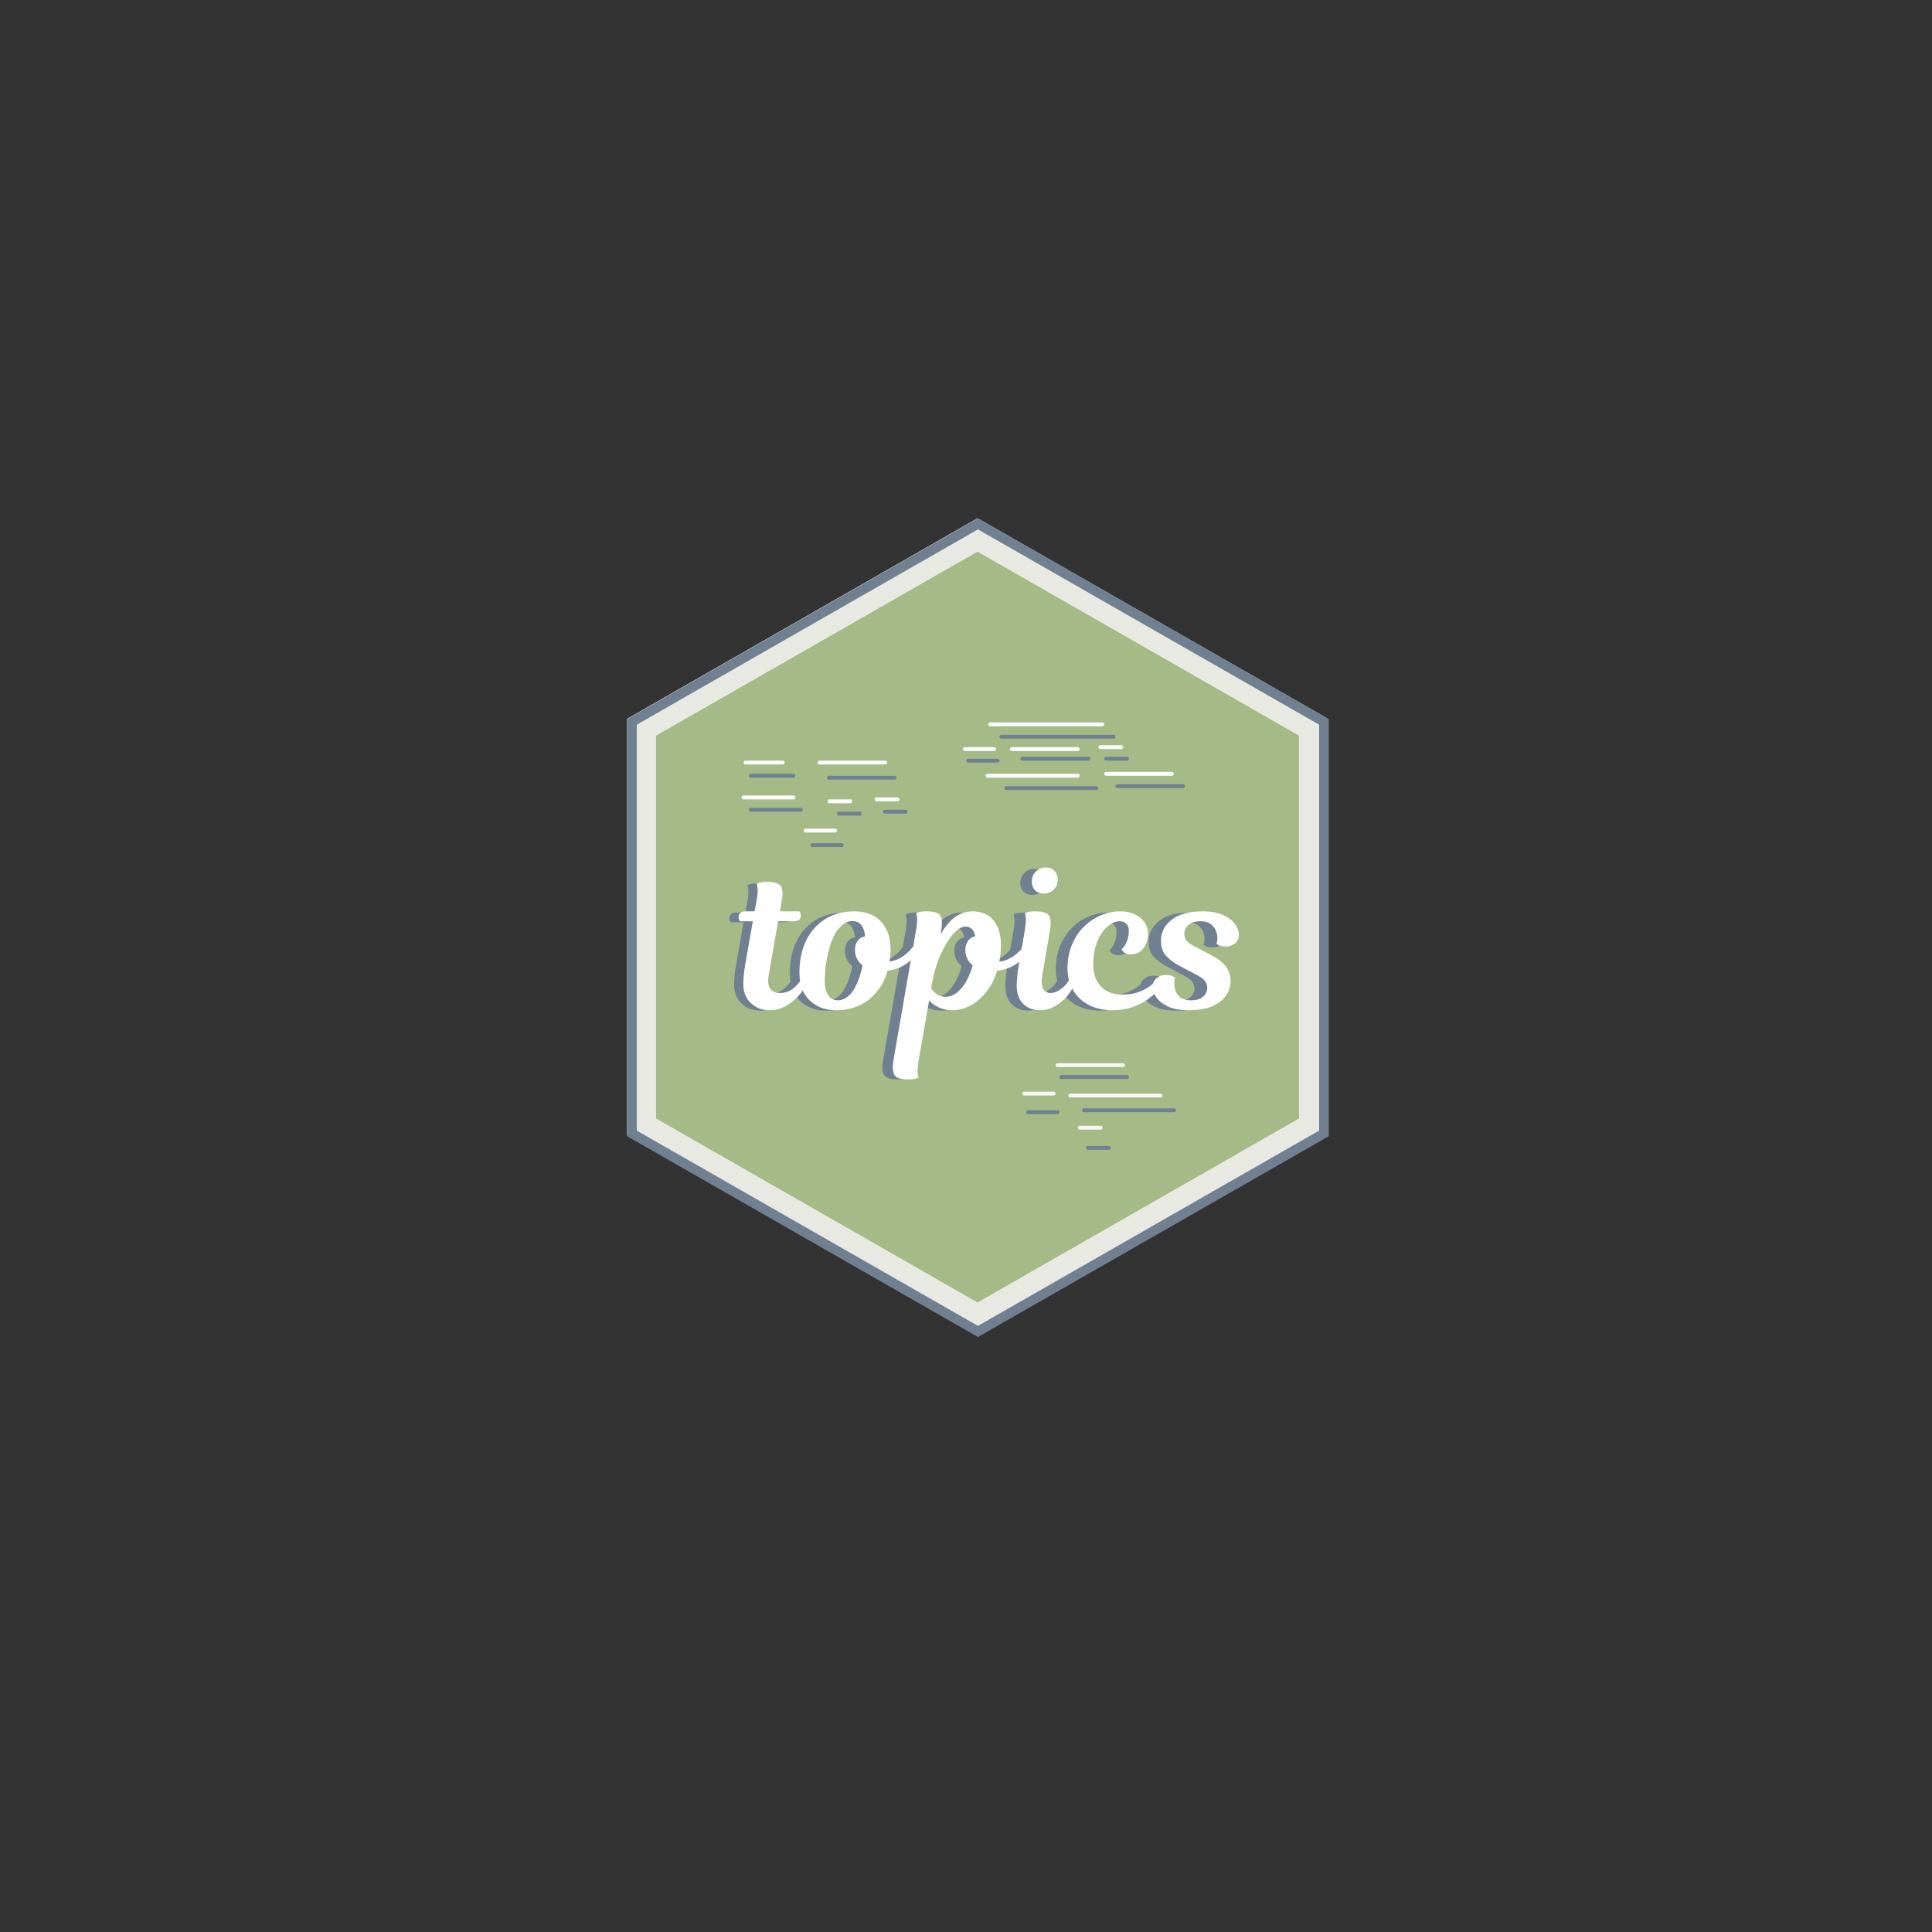 <svg xmlns="http://www.w3.org/2000/svg" xmlns:xlink="http://www.w3.org/1999/xlink" width="500" zoomAndPan="magnify" viewBox="0 0 375 375" height="500" preserveAspectRatio="xMidYMid meet" version="1.0"><rect x="0" y="0" width="375" height="375" fill="#333333" stroke="none"/><defs><filter x="0%" y="0%" width="100%" height="100%" id="3fbdbb039b"><feColorMatrix values="0 0 0 0 1 0 0 0 0 1 0 0 0 0 1 0 0 0 1 0" color-interpolation-filters="sRGB"/></filter><g/><mask id="2af53e330a"><g filter="url(#3fbdbb039b)"><rect x="-37.5" width="450" fill="#000000" y="-37.5" height="450" fill-opacity="0.92"/></g></mask><clipPath id="6f4a68c9af"><path d="M 24.719 24.594 L 160.77 24.594 L 160.77 183.496 L 24.719 183.496 Z M 24.719 24.594 " clip-rule="nonzero"/></clipPath><clipPath id="d5bb3edf4e"><path d="M 92.746 24.594 L 160.77 63.527 L 160.77 144.359 L 92.746 183.293 L 24.719 144.359 L 24.719 63.527 Z M 92.746 24.594 " clip-rule="nonzero"/></clipPath><clipPath id="f208bc1d40"><path d="M 24.719 24.598 L 160.469 24.598 L 160.469 183.594 L 24.719 183.594 Z M 24.719 24.598 " clip-rule="nonzero"/></clipPath><clipPath id="0c15947624"><path d="M 92.742 24.598 L 160.762 63.527 L 160.762 144.355 L 92.742 183.289 L 24.719 144.355 L 24.719 63.527 Z M 92.742 24.598 " clip-rule="nonzero"/></clipPath><clipPath id="c716cf7c3f"><rect x="0" width="186" y="0" height="208"/></clipPath><clipPath id="80fad7f3f1"><path d="M 121.723 100.594 L 258 100.594 L 258 259.594 L 121.723 259.594 Z M 121.723 100.594 " clip-rule="nonzero"/></clipPath><clipPath id="e1d792d87c"><path d="M 189.816 100.594 L 257.914 139.57 L 257.914 220.539 L 189.816 259.512 L 121.723 220.539 L 121.723 139.57 Z M 189.816 100.594 " clip-rule="nonzero"/></clipPath></defs><g mask="url(#2af53e330a)"><g transform="matrix(1, 0, 0, 1, 97, 76)"><g clip-path="url(#c716cf7c3f)"><g clip-path="url(#6f4a68c9af)"><g clip-path="url(#d5bb3edf4e)"><path fill="#afc58e" d="M 24.719 24.594 L 160.77 24.594 L 160.77 183.496 L 24.719 183.496 Z M 24.719 24.594 " fill-opacity="1" fill-rule="nonzero"/></g></g><g clip-path="url(#f208bc1d40)"><g clip-path="url(#0c15947624)"><path stroke-linecap="butt" transform="matrix(0.75, 0, 0, 0.75, 24.72, 24.596)" fill="none" stroke-linejoin="miter" d="M 90.696 0.002 L 181.389 51.908 L 181.389 159.679 L 90.696 211.59 L -0.002 159.679 L -0.002 51.908 Z M 90.696 0.002 " stroke="#f8f8f2" stroke-width="15" stroke-opacity="1" stroke-miterlimit="4"/></g></g></g></g></g><g fill="#708090" fill-opacity="1"><g transform="translate(143.096, 196.162)"><g><path d="M 1.562 -19.031 L 1.938 -21.094 C 2.164 -22.289 2.227 -23.133 2.125 -23.625 C 2.031 -24.125 1.984 -24.375 1.984 -24.375 C 1.984 -24.375 2.133 -24.43 2.438 -24.547 C 2.738 -24.66 3.242 -24.719 3.953 -24.719 C 5.43 -24.719 6.332 -24.426 6.656 -23.844 C 6.988 -23.258 7.031 -22.289 6.781 -20.938 L 6.438 -19.031 L 10.203 -19.031 C 10.203 -19.031 10.242 -18.961 10.328 -18.828 C 10.422 -18.691 10.469 -18.492 10.469 -18.234 C 10.469 -17.91 10.359 -17.645 10.141 -17.438 C 9.93 -17.238 9.609 -17.141 9.172 -17.141 L 6.094 -17.141 L 4.266 -6.656 C 4.086 -5.625 4.18 -4.805 4.547 -4.203 C 4.922 -3.609 5.551 -3.312 6.438 -3.312 C 7.531 -3.312 8.461 -3.664 9.234 -4.375 C 10.004 -5.082 10.594 -5.832 11 -6.625 C 11.258 -6.625 11.457 -6.539 11.594 -6.375 C 11.727 -6.207 11.758 -5.961 11.688 -5.641 C 11.508 -4.879 11.07 -4.055 10.375 -3.172 C 9.676 -2.297 8.812 -1.547 7.781 -0.922 C 6.758 -0.305 5.641 0 4.422 0 C 3.023 0 1.836 -0.453 0.859 -1.359 C -0.117 -2.273 -0.609 -3.5 -0.609 -5.031 C -0.609 -5.457 -0.582 -6 -0.531 -6.656 C -0.477 -7.32 -0.363 -8.133 -0.188 -9.094 L 1.219 -17.141 L -1.25 -17.141 C -1.25 -17.141 -1.289 -17.207 -1.375 -17.344 C -1.469 -17.477 -1.516 -17.676 -1.516 -17.938 C -1.516 -18.27 -1.398 -18.535 -1.172 -18.734 C -0.953 -18.93 -0.641 -19.031 -0.234 -19.031 Z M 1.562 -19.031 "/></g></g></g><g fill="#708090" fill-opacity="1"><g transform="translate(154.442, 196.162)"><g><path d="M 9.406 -19.031 C 11.633 -19.031 13.359 -18.363 14.578 -17.031 C 15.797 -15.707 16.406 -13.953 16.406 -11.766 C 16.406 -11.359 16.383 -10.953 16.344 -10.547 C 16.312 -10.141 16.27 -9.75 16.219 -9.375 C 17.188 -9.52 18.008 -9.832 18.688 -10.312 C 19.375 -10.801 19.898 -11.258 20.266 -11.688 C 20.641 -12.125 20.828 -12.344 20.828 -12.344 C 21.359 -12.344 21.586 -12.023 21.516 -11.391 C 21.441 -10.953 21.145 -10.457 20.625 -9.906 C 20.102 -9.363 19.426 -8.879 18.594 -8.453 C 17.77 -8.023 16.852 -7.742 15.844 -7.609 C 15.207 -5.359 14.031 -3.523 12.312 -2.109 C 10.602 -0.703 8.453 0 5.859 0 C 3.859 0 2.191 -0.617 0.859 -1.859 C -0.473 -3.109 -1.141 -4.91 -1.141 -7.266 C -1.141 -9.578 -0.719 -11.613 0.125 -13.375 C 0.977 -15.145 2.195 -16.531 3.781 -17.531 C 5.375 -18.531 7.25 -19.031 9.406 -19.031 Z M 9.562 -11.656 C 9.562 -12.312 9.723 -12.875 10.047 -13.344 C 10.379 -13.812 10.863 -14.109 11.5 -14.234 C 11.289 -16.191 10.469 -17.172 9.031 -17.172 C 8.082 -17.172 7.148 -16.613 6.234 -15.5 C 5.328 -14.383 4.609 -12.406 4.078 -9.562 C 3.973 -9.07 3.891 -8.414 3.828 -7.594 C 3.766 -6.77 3.734 -6.117 3.734 -5.641 C 3.734 -4.441 3.953 -3.52 4.391 -2.875 C 4.836 -2.227 5.457 -1.906 6.25 -1.906 C 7.289 -1.906 8.223 -2.457 9.047 -3.562 C 9.867 -4.664 10.52 -6.359 11 -8.641 C 10.039 -9.379 9.562 -10.383 9.562 -11.656 Z M 9.562 -11.656 "/></g></g></g><g fill="#708090" fill-opacity="1"><g transform="translate(174.659, 196.162)"><g><path d="M 5.828 -14.578 C 7.473 -17.547 9.516 -19.031 11.953 -19.031 C 13.734 -19.031 15.094 -18.445 16.031 -17.281 C 16.969 -16.113 17.438 -14.539 17.438 -12.562 C 17.438 -12.008 17.41 -11.461 17.359 -10.922 C 17.305 -10.391 17.234 -9.875 17.141 -9.375 C 17.867 -9.445 18.523 -9.641 19.109 -9.953 C 19.691 -10.273 20.188 -10.617 20.594 -10.984 C 21 -11.348 21.312 -11.664 21.531 -11.938 C 21.75 -12.207 21.859 -12.344 21.859 -12.344 C 22.391 -12.344 22.617 -12.023 22.547 -11.391 C 22.461 -10.953 22.156 -10.453 21.625 -9.891 C 21.094 -9.336 20.398 -8.844 19.547 -8.406 C 18.703 -7.977 17.758 -7.711 16.719 -7.609 C 16.238 -6.035 15.547 -4.676 14.641 -3.531 C 13.742 -2.395 12.727 -1.52 11.594 -0.906 C 10.469 -0.301 9.281 0 8.031 0 C 7.113 0 6.281 -0.172 5.531 -0.516 C 4.789 -0.859 4.156 -1.305 3.625 -1.859 L 1.594 9.703 C 1.395 10.898 1.336 11.742 1.422 12.234 C 1.516 12.734 1.562 12.984 1.562 12.984 C 1.562 12.984 1.406 13.039 1.094 13.156 C 0.789 13.27 0.285 13.328 -0.422 13.328 C -1.891 13.328 -2.781 13.023 -3.094 12.422 C -3.414 11.828 -3.461 10.875 -3.234 9.562 L 1.109 -15.422 C 1.305 -16.617 1.359 -17.461 1.266 -17.953 C 1.18 -18.453 1.141 -18.703 1.141 -18.703 C 1.141 -18.703 1.289 -18.754 1.594 -18.859 C 1.906 -18.973 2.414 -19.031 3.125 -19.031 C 4.594 -19.031 5.484 -18.738 5.797 -18.156 C 6.117 -17.57 6.164 -16.609 5.938 -15.266 Z M 10.578 -11.656 C 10.578 -12.289 10.742 -12.848 11.078 -13.328 C 11.41 -13.805 11.879 -14.109 12.484 -14.234 C 12.254 -15.484 11.633 -16.109 10.625 -16.109 C 9.531 -16.109 8.348 -15.102 7.078 -13.094 C 6.547 -12.227 6.031 -11.207 5.531 -10.031 C 5.039 -8.852 4.617 -7.398 4.266 -5.672 L 4 -4.234 C 4.25 -3.828 4.602 -3.453 5.062 -3.109 C 5.52 -2.766 6.129 -2.594 6.891 -2.594 C 7.93 -2.594 8.922 -3.148 9.859 -4.266 C 10.797 -5.379 11.508 -6.836 12 -8.641 C 11.051 -9.379 10.578 -10.383 10.578 -11.656 Z M 10.578 -11.656 "/></g></g></g><g fill="#708090" fill-opacity="1"><g transform="translate(195.905, 196.162)"><g><path d="M 2.125 -24.75 C 2.125 -25.539 2.391 -26.195 2.922 -26.719 C 3.461 -27.238 4.086 -27.5 4.797 -27.5 C 5.535 -27.5 6.113 -27.27 6.531 -26.812 C 6.945 -26.352 7.156 -25.781 7.156 -25.094 C 7.156 -24.438 6.906 -23.832 6.406 -23.281 C 5.914 -22.738 5.254 -22.469 4.422 -22.469 C 3.734 -22.469 3.176 -22.68 2.75 -23.109 C 2.332 -23.547 2.125 -24.094 2.125 -24.75 Z M 0.797 -15.422 C 1.004 -16.641 1.062 -17.488 0.969 -17.969 C 0.883 -18.457 0.844 -18.703 0.844 -18.703 C 0.844 -18.703 0.992 -18.754 1.297 -18.859 C 1.598 -18.973 2.102 -19.031 2.812 -19.031 C 4.289 -19.031 5.188 -18.738 5.5 -18.156 C 5.82 -17.57 5.867 -16.609 5.641 -15.266 L 4.156 -6.656 C 3.977 -5.52 4.035 -4.676 4.328 -4.125 C 4.617 -3.582 5.102 -3.312 5.781 -3.312 C 6.445 -3.312 7.16 -3.609 7.922 -4.203 C 8.68 -4.805 9.301 -5.613 9.781 -6.625 C 10.039 -6.625 10.238 -6.547 10.375 -6.391 C 10.508 -6.242 10.555 -5.992 10.516 -5.641 C 10.41 -5.129 10.172 -4.555 9.797 -3.922 C 9.43 -3.285 8.941 -2.672 8.328 -2.078 C 7.723 -1.484 7.023 -0.988 6.234 -0.594 C 5.453 -0.195 4.602 0 3.688 0 C 2.375 0 1.301 -0.41 0.469 -1.234 C -0.352 -2.055 -0.766 -3.234 -0.766 -4.766 C -0.766 -5.141 -0.738 -5.645 -0.688 -6.281 C -0.633 -6.914 -0.547 -7.613 -0.422 -8.375 Z M 0.797 -15.422 "/></g></g></g><g fill="#708090" fill-opacity="1"><g transform="translate(206.071, 196.162)"><g><path d="M 7.469 0 C 5.789 0 4.301 -0.328 3 -0.984 C 1.707 -1.648 0.695 -2.594 -0.031 -3.812 C -0.77 -5.031 -1.141 -6.453 -1.141 -8.078 C -1.141 -9.723 -0.859 -11.219 -0.297 -12.562 C 0.254 -13.906 1.004 -15.062 1.953 -16.031 C 2.91 -17 4 -17.738 5.219 -18.25 C 6.438 -18.77 7.691 -19.031 8.984 -19.031 C 10.555 -19.031 11.844 -18.625 12.844 -17.812 C 13.852 -17.008 14.359 -15.984 14.359 -14.734 C 14.359 -13.617 14.055 -12.68 13.453 -11.922 C 12.859 -11.16 12.066 -10.781 11.078 -10.781 C 10.391 -10.781 9.91 -10.93 9.641 -11.234 C 9.379 -11.535 9.25 -11.688 9.25 -11.688 C 9.25 -11.688 9.367 -11.816 9.609 -12.078 C 9.848 -12.348 10.082 -12.754 10.312 -13.297 C 10.539 -13.848 10.656 -14.547 10.656 -15.391 C 10.656 -15.922 10.488 -16.344 10.156 -16.656 C 9.832 -16.977 9.414 -17.141 8.906 -17.141 C 8.125 -17.141 7.336 -16.797 6.547 -16.109 C 5.766 -15.422 5.113 -14.453 4.594 -13.203 C 4.07 -11.961 3.812 -10.504 3.812 -8.828 C 3.812 -7.055 4.297 -5.645 5.266 -4.594 C 6.242 -3.539 7.625 -3.016 9.406 -3.016 C 10.695 -3.016 11.816 -3.203 12.766 -3.578 C 13.723 -3.961 14.531 -4.43 15.188 -4.984 C 15.852 -5.547 16.348 -6.094 16.672 -6.625 C 17.234 -6.625 17.438 -6.297 17.281 -5.641 C 17.188 -5.234 16.895 -4.711 16.406 -4.078 C 15.926 -3.441 15.266 -2.812 14.422 -2.188 C 13.586 -1.562 12.586 -1.039 11.422 -0.625 C 10.254 -0.207 8.938 0 7.469 0 Z M 7.469 0 "/></g></g></g><g fill="#708090" fill-opacity="1"><g transform="translate(223.242, 196.162)"><g><path d="M 9.328 -10.625 C 10.723 -9.914 11.695 -9.156 12.25 -8.344 C 12.812 -7.531 13.094 -6.613 13.094 -5.594 C 13.094 -4.602 12.801 -3.68 12.219 -2.828 C 11.633 -1.984 10.754 -1.301 9.578 -0.781 C 8.398 -0.258 6.883 0 5.031 0 C 3.406 0 2.082 -0.234 1.062 -0.703 C 0.051 -1.172 -0.691 -1.754 -1.172 -2.453 C -1.66 -3.148 -1.906 -3.832 -1.906 -4.5 C -1.906 -5.227 -1.648 -5.789 -1.141 -6.188 C -0.629 -6.582 -0.047 -6.781 0.609 -6.781 C 1.266 -6.781 1.734 -6.691 2.016 -6.516 C 2.297 -6.336 2.438 -6.25 2.438 -6.25 C 2.438 -6.25 2.406 -6.148 2.344 -5.953 C 2.281 -5.766 2.25 -5.492 2.25 -5.141 C 2.25 -4.203 2.5 -3.43 3 -2.828 C 3.508 -2.234 4.312 -1.926 5.406 -1.906 C 6.5 -1.906 7.305 -2.145 7.828 -2.625 C 8.348 -3.102 8.609 -3.66 8.609 -4.297 C 8.609 -4.754 8.469 -5.18 8.188 -5.578 C 7.906 -5.973 7.422 -6.348 6.734 -6.703 L 3.016 -8.688 C 2.098 -9.188 1.316 -9.785 0.672 -10.484 C 0.023 -11.18 -0.297 -12.164 -0.297 -13.438 C -0.297 -14.988 0.375 -16.305 1.719 -17.391 C 3.062 -18.484 5.078 -19.031 7.766 -19.031 C 9.336 -19.031 10.641 -18.797 11.672 -18.328 C 12.703 -17.859 13.461 -17.273 13.953 -16.578 C 14.453 -15.879 14.703 -15.203 14.703 -14.547 C 14.703 -13.836 14.445 -13.281 13.938 -12.875 C 13.426 -12.469 12.844 -12.266 12.188 -12.266 C 11.551 -12.266 11.086 -12.352 10.797 -12.531 C 10.504 -12.707 10.359 -12.797 10.359 -12.797 C 10.359 -12.797 10.391 -12.895 10.453 -13.094 C 10.516 -13.301 10.547 -13.57 10.547 -13.906 C 10.547 -14.789 10.27 -15.551 9.719 -16.188 C 9.176 -16.82 8.375 -17.141 7.312 -17.141 C 6.27 -17.141 5.488 -16.898 4.969 -16.422 C 4.445 -15.953 4.188 -15.391 4.188 -14.734 C 4.188 -14.18 4.336 -13.723 4.641 -13.359 C 4.953 -13.004 5.422 -12.664 6.047 -12.344 Z M 9.328 -10.625 "/></g></g></g><path stroke-linecap="round" transform="matrix(0.75, 0, 0, 0.75, 191.822, 140.219)" fill="none" stroke-linejoin="miter" d="M 0.498 0.5 L 29.498 0.5 " stroke="#ffffff" stroke-width="1" stroke-opacity="1" stroke-miterlimit="4"/><path stroke-linecap="round" transform="matrix(0.75, 0, 0, 0.75, 194.003, 142.616)" fill="none" stroke-linejoin="miter" d="M 0.501 0.502 L 29.501 0.502 " stroke="#708090" stroke-width="1" stroke-opacity="1" stroke-miterlimit="4"/><path stroke-linecap="round" transform="matrix(0.75, 0, -0, 0.75, 196.013, 145.019)" fill="none" stroke-linejoin="miter" d="M 0.498 0.501 L 17.561 0.501 " stroke="#ffffff" stroke-width="1" stroke-opacity="1" stroke-miterlimit="4"/><path stroke-linecap="round" transform="matrix(0.75, 0, 0, 0.75, 186.886, 145.019)" fill="none" stroke-linejoin="miter" d="M 0.501 0.501 L 8.099 0.501 " stroke="#ffffff" stroke-width="1" stroke-opacity="1" stroke-miterlimit="4"/><path stroke-linecap="round" transform="matrix(0.75, 0, -0, 0.75, 198.074, 146.894)" fill="none" stroke-linejoin="miter" d="M 0.5 0.501 L 17.563 0.501 " stroke="#708090" stroke-width="1" stroke-opacity="1" stroke-miterlimit="4"/><path stroke-linecap="round" transform="matrix(0.75, 0, -0, 0.75, 216.503, 152.219)" fill="none" stroke-linejoin="miter" d="M 0.501 0.5 L 17.501 0.5 " stroke="#708090" stroke-width="1" stroke-opacity="1" stroke-miterlimit="4"/><path stroke-linecap="round" transform="matrix(0.75, 0, 0, 0.75, 191.301, 150.194)" fill="none" stroke-linejoin="miter" d="M 0.5 0.502 L 23.844 0.502 " stroke="#ffffff" stroke-width="1" stroke-opacity="1" stroke-miterlimit="4"/><path stroke-linecap="round" transform="matrix(0.75, 0, 0, 0.75, 194.944, 152.594)" fill="none" stroke-linejoin="miter" d="M 0.501 0.5 L 23.845 0.5 " stroke="#708090" stroke-width="1" stroke-opacity="1" stroke-miterlimit="4"/><path stroke-linecap="round" transform="matrix(0.75, 0, -0, 0.75, 214.322, 149.819)" fill="none" stroke-linejoin="miter" d="M 0.498 0.502 L 17.498 0.502 " stroke="#ffffff" stroke-width="1" stroke-opacity="1" stroke-miterlimit="4"/><path stroke-linecap="round" transform="matrix(0.75, 0, 0, 0.75, 187.553, 147.269)" fill="none" stroke-linejoin="miter" d="M 0.502 0.501 L 8.101 0.501 " stroke="#708090" stroke-width="1" stroke-opacity="1" stroke-miterlimit="4"/><path stroke-linecap="round" transform="matrix(0.75, 0, -0, 0.75, 213.203, 144.644)" fill="none" stroke-linejoin="miter" d="M 0.5 0.501 L 5.911 0.501 " stroke="#ffffff" stroke-width="1" stroke-opacity="1" stroke-miterlimit="4"/><path stroke-linecap="round" transform="matrix(0.75, 0, -0, 0.75, 214.322, 146.894)" fill="none" stroke-linejoin="miter" d="M 0.498 0.501 L 5.909 0.501 " stroke="#708090" stroke-width="1" stroke-opacity="1" stroke-miterlimit="4"/><path stroke-linecap="round" transform="matrix(0.75, 0, -0, 0.75, 144.345, 147.644)" fill="none" stroke-linejoin="miter" d="M 0.499 0.501 L 10.108 0.501 " stroke="#ffffff" stroke-width="1" stroke-opacity="1" stroke-miterlimit="4"/><path stroke-linecap="round" transform="matrix(0.75, 0, -0, 0.75, 145.353, 150.194)" fill="none" stroke-linejoin="miter" d="M 0.498 0.502 L 11.545 0.502 " stroke="#708090" stroke-width="1" stroke-opacity="1" stroke-miterlimit="4"/><path stroke-linecap="round" transform="matrix(0.75, 0, -0, 0.75, 160.621, 155.154)" fill="none" stroke-linejoin="miter" d="M 0.5 0.502 L 5.911 0.502 " stroke="#ffffff" stroke-width="1" stroke-opacity="1" stroke-miterlimit="4"/><path stroke-linecap="round" transform="matrix(0.75, 0, -0, 0.75, 162.462, 157.554)" fill="none" stroke-linejoin="miter" d="M 0.499 0.5 L 5.91 0.5 " stroke="#708090" stroke-width="1" stroke-opacity="1" stroke-miterlimit="4"/><path stroke-linecap="round" transform="matrix(0.75, 0, -0, 0.75, 158.679, 147.644)" fill="none" stroke-linejoin="miter" d="M 0.501 0.501 L 17.501 0.501 " stroke="#ffffff" stroke-width="1" stroke-opacity="1" stroke-miterlimit="4"/><path stroke-linecap="round" transform="matrix(0.75, 0, -0, 0.75, 160.52, 150.569)" fill="none" stroke-linejoin="miter" d="M 0.5 0.502 L 17.5 0.502 " stroke="#708090" stroke-width="1" stroke-opacity="1" stroke-miterlimit="4"/><path stroke-linecap="round" transform="matrix(0.75, 0, -0, 0.75, 143.918, 154.404)" fill="none" stroke-linejoin="miter" d="M 0.5 0.502 L 13.459 0.502 " stroke="#ffffff" stroke-width="1" stroke-opacity="1" stroke-miterlimit="4"/><path stroke-linecap="round" transform="matrix(0.75, 0, -0, 0.75, 145.353, 156.804)" fill="none" stroke-linejoin="miter" d="M 0.498 0.5 L 13.462 0.5 " stroke="#708090" stroke-width="1" stroke-opacity="1" stroke-miterlimit="4"/><g fill="#ffffff" fill-opacity="1"><g transform="translate(144.889, 196.082)"><g><path d="M 1.578 -19.188 L 1.953 -21.266 C 2.18 -22.461 2.242 -23.312 2.141 -23.812 C 2.047 -24.312 2 -24.562 2 -24.562 C 2 -24.562 2.148 -24.617 2.453 -24.734 C 2.766 -24.848 3.273 -24.906 3.984 -24.906 C 5.473 -24.906 6.383 -24.609 6.719 -24.016 C 7.051 -23.43 7.086 -22.461 6.828 -21.109 L 6.484 -19.188 L 10.281 -19.188 C 10.281 -19.188 10.32 -19.113 10.406 -18.969 C 10.5 -18.832 10.547 -18.633 10.547 -18.375 C 10.547 -18.039 10.438 -17.77 10.219 -17.562 C 10.008 -17.363 9.688 -17.266 9.25 -17.266 L 6.141 -17.266 L 4.297 -6.719 C 4.117 -5.664 4.211 -4.836 4.578 -4.234 C 4.953 -3.641 5.586 -3.344 6.484 -3.344 C 7.586 -3.344 8.523 -3.695 9.297 -4.406 C 10.078 -5.125 10.676 -5.879 11.094 -6.672 C 11.344 -6.672 11.535 -6.586 11.672 -6.422 C 11.816 -6.254 11.852 -6.004 11.781 -5.672 C 11.602 -4.91 11.16 -4.086 10.453 -3.203 C 9.754 -2.316 8.883 -1.562 7.844 -0.938 C 6.812 -0.312 5.68 0 4.453 0 C 3.047 0 1.848 -0.457 0.859 -1.375 C -0.117 -2.301 -0.609 -3.531 -0.609 -5.062 C -0.609 -5.5 -0.582 -6.051 -0.531 -6.719 C -0.477 -7.383 -0.363 -8.203 -0.188 -9.172 L 1.234 -17.266 L -1.266 -17.266 C -1.266 -17.266 -1.305 -17.332 -1.391 -17.469 C -1.484 -17.613 -1.531 -17.816 -1.531 -18.078 C -1.531 -18.41 -1.414 -18.676 -1.188 -18.875 C -0.957 -19.082 -0.641 -19.188 -0.234 -19.188 Z M 1.578 -19.188 "/></g></g></g><g fill="#ffffff" fill-opacity="1"><g transform="translate(156.324, 196.082)"><g><path d="M 9.484 -19.188 C 11.734 -19.188 13.473 -18.516 14.703 -17.172 C 15.93 -15.828 16.547 -14.055 16.547 -11.859 C 16.547 -11.453 16.523 -11.039 16.484 -10.625 C 16.441 -10.219 16.395 -9.82 16.344 -9.438 C 17.32 -9.594 18.156 -9.91 18.844 -10.391 C 19.531 -10.879 20.055 -11.344 20.422 -11.781 C 20.797 -12.219 20.984 -12.438 20.984 -12.438 C 21.523 -12.438 21.758 -12.113 21.688 -11.469 C 21.602 -11.039 21.301 -10.551 20.781 -10 C 20.258 -9.445 19.582 -8.953 18.75 -8.516 C 17.914 -8.078 16.988 -7.797 15.969 -7.672 C 15.32 -5.398 14.133 -3.551 12.406 -2.125 C 10.688 -0.707 8.52 0 5.906 0 C 3.883 0 2.203 -0.625 0.859 -1.875 C -0.484 -3.133 -1.156 -4.953 -1.156 -7.328 C -1.156 -9.66 -0.727 -11.711 0.125 -13.484 C 0.988 -15.266 2.219 -16.66 3.812 -17.672 C 5.414 -18.68 7.305 -19.188 9.484 -19.188 Z M 9.625 -11.75 C 9.625 -12.406 9.789 -12.969 10.125 -13.438 C 10.457 -13.914 10.945 -14.223 11.594 -14.359 C 11.383 -16.328 10.551 -17.312 9.094 -17.312 C 8.145 -17.312 7.207 -16.75 6.281 -15.625 C 5.363 -14.5 4.641 -12.5 4.109 -9.625 C 4.004 -9.145 3.922 -8.488 3.859 -7.656 C 3.797 -6.82 3.766 -6.16 3.766 -5.672 C 3.766 -4.473 3.988 -3.547 4.438 -2.891 C 4.883 -2.242 5.504 -1.922 6.297 -1.922 C 7.336 -1.922 8.273 -2.473 9.109 -3.578 C 9.941 -4.691 10.602 -6.406 11.094 -8.719 C 10.113 -9.457 9.625 -10.469 9.625 -11.75 Z M 9.625 -11.75 "/></g></g></g><g fill="#ffffff" fill-opacity="1"><g transform="translate(176.699, 196.082)"><g><path d="M 5.875 -14.703 C 7.531 -17.691 9.586 -19.188 12.047 -19.188 C 13.836 -19.188 15.207 -18.598 16.156 -17.422 C 17.102 -16.242 17.578 -14.656 17.578 -12.656 C 17.578 -12.094 17.551 -11.539 17.5 -11 C 17.445 -10.469 17.367 -9.945 17.266 -9.438 C 18.004 -9.52 18.664 -9.719 19.25 -10.031 C 19.844 -10.352 20.344 -10.695 20.75 -11.062 C 21.164 -11.438 21.484 -11.758 21.703 -12.031 C 21.922 -12.301 22.031 -12.438 22.031 -12.438 C 22.562 -12.438 22.789 -12.113 22.719 -11.469 C 22.645 -11.039 22.336 -10.547 21.797 -9.984 C 21.254 -9.422 20.555 -8.922 19.703 -8.484 C 18.848 -8.047 17.895 -7.773 16.844 -7.672 C 16.363 -6.086 15.664 -4.719 14.75 -3.562 C 13.844 -2.414 12.82 -1.535 11.688 -0.922 C 10.551 -0.305 9.352 0 8.094 0 C 7.176 0 6.336 -0.172 5.578 -0.516 C 4.828 -0.859 4.18 -1.312 3.641 -1.875 L 1.609 9.781 C 1.41 10.988 1.352 11.836 1.438 12.328 C 1.531 12.828 1.578 13.078 1.578 13.078 C 1.578 13.078 1.422 13.133 1.109 13.25 C 0.805 13.375 0.297 13.438 -0.422 13.438 C -1.898 13.438 -2.801 13.133 -3.125 12.531 C -3.445 11.926 -3.492 10.957 -3.266 9.625 L 1.109 -15.547 C 1.316 -16.742 1.375 -17.594 1.281 -18.094 C 1.195 -18.594 1.156 -18.844 1.156 -18.844 C 1.156 -18.844 1.305 -18.898 1.609 -19.016 C 1.922 -19.129 2.43 -19.188 3.141 -19.188 C 4.629 -19.188 5.531 -18.891 5.844 -18.297 C 6.164 -17.711 6.211 -16.742 5.984 -15.391 Z M 10.672 -11.75 C 10.672 -12.383 10.836 -12.941 11.172 -13.422 C 11.504 -13.91 11.977 -14.223 12.594 -14.359 C 12.352 -15.609 11.723 -16.234 10.703 -16.234 C 9.609 -16.234 8.422 -15.223 7.141 -13.203 C 6.598 -12.328 6.078 -11.297 5.578 -10.109 C 5.078 -8.922 4.648 -7.457 4.297 -5.719 L 4.031 -4.266 C 4.281 -3.848 4.633 -3.469 5.094 -3.125 C 5.562 -2.781 6.18 -2.609 6.953 -2.609 C 7.992 -2.609 8.988 -3.172 9.938 -4.297 C 10.883 -5.422 11.602 -6.895 12.094 -8.719 C 11.145 -9.457 10.672 -10.469 10.672 -11.75 Z M 10.672 -11.75 "/></g></g></g><g fill="#ffffff" fill-opacity="1"><g transform="translate(198.11, 196.082)"><g><path d="M 2.156 -24.938 C 2.156 -25.738 2.422 -26.398 2.953 -26.922 C 3.492 -27.441 4.117 -27.703 4.828 -27.703 C 5.578 -27.703 6.16 -27.473 6.578 -27.016 C 7.004 -26.555 7.219 -25.977 7.219 -25.281 C 7.219 -24.625 6.969 -24.02 6.469 -23.469 C 5.969 -22.914 5.297 -22.641 4.453 -22.641 C 3.766 -22.641 3.207 -22.859 2.781 -23.297 C 2.363 -23.734 2.156 -24.281 2.156 -24.938 Z M 0.812 -15.547 C 1.008 -16.773 1.062 -17.629 0.969 -18.109 C 0.883 -18.598 0.844 -18.844 0.844 -18.844 C 0.844 -18.844 0.992 -18.898 1.297 -19.016 C 1.609 -19.129 2.125 -19.188 2.844 -19.188 C 4.32 -19.188 5.223 -18.891 5.547 -18.297 C 5.867 -17.711 5.91 -16.742 5.672 -15.391 L 4.188 -6.719 C 4.008 -5.562 4.066 -4.707 4.359 -4.156 C 4.648 -3.613 5.141 -3.344 5.828 -3.344 C 6.492 -3.344 7.211 -3.641 7.984 -4.234 C 8.754 -4.836 9.379 -5.648 9.859 -6.672 C 10.117 -6.672 10.316 -6.594 10.453 -6.438 C 10.598 -6.289 10.645 -6.035 10.594 -5.672 C 10.488 -5.16 10.25 -4.586 9.875 -3.953 C 9.508 -3.316 9.02 -2.695 8.406 -2.094 C 7.789 -1.488 7.086 -0.988 6.297 -0.594 C 5.504 -0.195 4.645 0 3.719 0 C 2.395 0 1.316 -0.414 0.484 -1.25 C -0.348 -2.082 -0.766 -3.266 -0.766 -4.797 C -0.766 -5.18 -0.738 -5.691 -0.688 -6.328 C -0.633 -6.973 -0.547 -7.676 -0.422 -8.438 Z M 0.812 -15.547 "/></g></g></g><g fill="#ffffff" fill-opacity="1"><g transform="translate(208.355, 196.082)"><g><path d="M 7.516 0 C 5.828 0 4.332 -0.332 3.031 -1 C 1.727 -1.664 0.707 -2.609 -0.031 -3.828 C -0.781 -5.055 -1.156 -6.492 -1.156 -8.141 C -1.156 -9.797 -0.875 -11.301 -0.312 -12.656 C 0.25 -14.02 1.008 -15.188 1.969 -16.156 C 2.938 -17.125 4.031 -17.867 5.25 -18.391 C 6.477 -18.922 7.75 -19.188 9.062 -19.188 C 10.645 -19.188 11.941 -18.773 12.953 -17.953 C 13.961 -17.141 14.469 -16.102 14.469 -14.844 C 14.469 -13.719 14.164 -12.77 13.562 -12 C 12.957 -11.238 12.16 -10.859 11.172 -10.859 C 10.473 -10.859 9.988 -11.008 9.719 -11.312 C 9.457 -11.625 9.328 -11.781 9.328 -11.781 C 9.328 -11.781 9.445 -11.914 9.688 -12.188 C 9.926 -12.457 10.16 -12.863 10.391 -13.406 C 10.629 -13.957 10.75 -14.656 10.75 -15.5 C 10.75 -16.039 10.582 -16.469 10.25 -16.781 C 9.914 -17.102 9.492 -17.266 8.984 -17.266 C 8.191 -17.266 7.395 -16.922 6.594 -16.234 C 5.801 -15.547 5.145 -14.57 4.625 -13.312 C 4.102 -12.062 3.844 -10.594 3.844 -8.906 C 3.844 -7.113 4.332 -5.688 5.312 -4.625 C 6.301 -3.562 7.691 -3.031 9.484 -3.031 C 10.785 -3.031 11.914 -3.223 12.875 -3.609 C 13.832 -3.992 14.645 -4.469 15.312 -5.031 C 15.977 -5.594 16.477 -6.141 16.812 -6.672 C 17.375 -6.672 17.578 -6.336 17.422 -5.672 C 17.316 -5.266 17.02 -4.738 16.531 -4.094 C 16.051 -3.457 15.391 -2.828 14.547 -2.203 C 13.703 -1.578 12.691 -1.051 11.516 -0.625 C 10.336 -0.207 9.004 0 7.516 0 Z M 7.516 0 "/></g></g></g><g fill="#ffffff" fill-opacity="1"><g transform="translate(225.661, 196.082)"><g><path d="M 9.406 -10.703 C 10.812 -9.984 11.797 -9.211 12.359 -8.391 C 12.922 -7.578 13.203 -6.66 13.203 -5.641 C 13.203 -4.641 12.906 -3.711 12.312 -2.859 C 11.727 -2.004 10.836 -1.312 9.641 -0.781 C 8.453 -0.258 6.926 0 5.062 0 C 3.426 0 2.098 -0.234 1.078 -0.703 C 0.055 -1.18 -0.695 -1.77 -1.188 -2.469 C -1.676 -3.176 -1.922 -3.863 -1.922 -4.531 C -1.922 -5.27 -1.664 -5.836 -1.156 -6.234 C -0.645 -6.629 -0.055 -6.828 0.609 -6.828 C 1.273 -6.828 1.75 -6.738 2.031 -6.562 C 2.312 -6.383 2.453 -6.297 2.453 -6.297 C 2.453 -6.297 2.422 -6.195 2.359 -6 C 2.297 -5.812 2.266 -5.539 2.266 -5.188 C 2.266 -4.238 2.52 -3.461 3.031 -2.859 C 3.539 -2.254 4.348 -1.941 5.453 -1.922 C 6.547 -1.922 7.352 -2.16 7.875 -2.641 C 8.406 -3.129 8.672 -3.695 8.672 -4.344 C 8.672 -4.801 8.531 -5.227 8.25 -5.625 C 7.969 -6.02 7.484 -6.395 6.797 -6.75 L 3.031 -8.75 C 2.113 -9.258 1.328 -9.863 0.672 -10.562 C 0.016 -11.27 -0.312 -12.266 -0.312 -13.547 C -0.312 -15.109 0.363 -16.438 1.719 -17.531 C 3.082 -18.633 5.117 -19.188 7.828 -19.188 C 9.41 -19.188 10.719 -18.945 11.75 -18.469 C 12.789 -18 13.562 -17.41 14.062 -16.703 C 14.562 -16.004 14.812 -15.32 14.812 -14.656 C 14.812 -13.938 14.555 -13.375 14.047 -12.969 C 13.535 -12.562 12.945 -12.359 12.281 -12.359 C 11.645 -12.359 11.176 -12.445 10.875 -12.625 C 10.582 -12.801 10.438 -12.891 10.438 -12.891 C 10.438 -12.891 10.469 -12.992 10.531 -13.203 C 10.594 -13.41 10.625 -13.676 10.625 -14 C 10.625 -14.895 10.348 -15.66 9.797 -16.297 C 9.254 -16.941 8.445 -17.266 7.375 -17.266 C 6.32 -17.266 5.531 -17.023 5 -16.547 C 4.477 -16.078 4.219 -15.508 4.219 -14.844 C 4.219 -14.281 4.367 -13.82 4.672 -13.469 C 4.984 -13.113 5.461 -12.77 6.109 -12.438 Z M 9.406 -10.703 "/></g></g></g><g clip-path="url(#80fad7f3f1)"><g clip-path="url(#e1d792d87c)"><path stroke-linecap="butt" transform="matrix(0.75, 0, 0, 0.75, 121.721, 100.594)" fill="none" stroke-linejoin="miter" d="M 90.794 -0.001 L 181.591 51.968 L 181.591 159.926 L 90.794 211.89 L 0.003 159.926 L 0.003 51.968 Z M 90.794 -0.001 " stroke="#708090" stroke-width="5" stroke-opacity="1" stroke-miterlimit="4"/></g></g><path stroke-linecap="round" transform="matrix(0.75, 0, -0, 0.75, 169.775, 154.779)" fill="none" stroke-linejoin="miter" d="M 0.497 0.502 L 5.909 0.502 " stroke="#ffffff" stroke-width="1" stroke-opacity="1" stroke-miterlimit="4"/><path stroke-linecap="round" transform="matrix(0.75, 0, -0, 0.75, 171.358, 157.179)" fill="none" stroke-linejoin="miter" d="M 0.502 0.5 L 5.913 0.5 " stroke="#708090" stroke-width="1" stroke-opacity="1" stroke-miterlimit="4"/><path stroke-linecap="round" transform="matrix(0.75, 0, 0, 0.75, 157.295, 163.659)" fill="none" stroke-linejoin="miter" d="M 0.497 0.501 L 8.102 0.501 " stroke="#708090" stroke-width="1" stroke-opacity="1" stroke-miterlimit="4"/><path stroke-linecap="round" transform="matrix(0.75, 0, 0, 0.75, 156.012, 160.844)" fill="none" stroke-linejoin="miter" d="M 0.5 0.5 L 8.099 0.5 " stroke="#ffffff" stroke-width="1" stroke-opacity="1" stroke-miterlimit="4"/><path stroke-linecap="round" transform="matrix(0.75, 0, -0, 0.75, 205.63, 208.681)" fill="none" stroke-linejoin="miter" d="M 0.499 0.498 L 17.499 0.498 " stroke="#708090" stroke-width="1" stroke-opacity="1" stroke-miterlimit="4"/><path stroke-linecap="round" transform="matrix(0.75, 0, 0, 0.75, 204.871, 206.369)" fill="none" stroke-linejoin="miter" d="M 0.501 0.498 L 17.501 0.498 " stroke="#f8f8f2" stroke-width="1" stroke-opacity="1" stroke-miterlimit="4"/><path stroke-linecap="round" transform="matrix(0.75, 0, 0, 0.75, 199.18, 215.5)" fill="none" stroke-linejoin="miter" d="M 0.5 0.5 L 8.099 0.5 " stroke="#708090" stroke-width="1" stroke-opacity="1" stroke-miterlimit="4"/><path stroke-linecap="round" transform="matrix(0.75, 0, 0, 0.75, 198.421, 211.889)" fill="none" stroke-linejoin="miter" d="M 0.502 0.502 L 8.101 0.502 " stroke="#f8f8f2" stroke-width="1" stroke-opacity="1" stroke-miterlimit="4"/><path stroke-linecap="round" transform="matrix(0.75, 0, 0, 0.75, 210, 215.125)" fill="none" stroke-linejoin="miter" d="M 0.5 0.5 L 23.843 0.5 " stroke="#708090" stroke-width="1" stroke-opacity="1" stroke-miterlimit="4"/><path stroke-linecap="round" transform="matrix(0.75, 0, 0, 0.75, 207.374, 212.264)" fill="none" stroke-linejoin="miter" d="M 0.502 0.502 L 23.845 0.502 " stroke="#f8f8f2" stroke-width="1" stroke-opacity="1" stroke-miterlimit="4"/><path stroke-linecap="round" transform="matrix(0.75, 0, 0, 0.75, 210.799, 222.429)" fill="none" stroke-linejoin="miter" d="M 0.502 0.501 L 5.908 0.501 " stroke="#708090" stroke-width="1" stroke-opacity="1" stroke-miterlimit="4"/><path stroke-linecap="round" transform="matrix(0.75, 0, 0, 0.75, 209.217, 218.51)" fill="none" stroke-linejoin="miter" d="M 0.498 0.502 L 5.909 0.502 " stroke="#f8f8f2" stroke-width="1" stroke-opacity="1" stroke-miterlimit="4"/></svg>